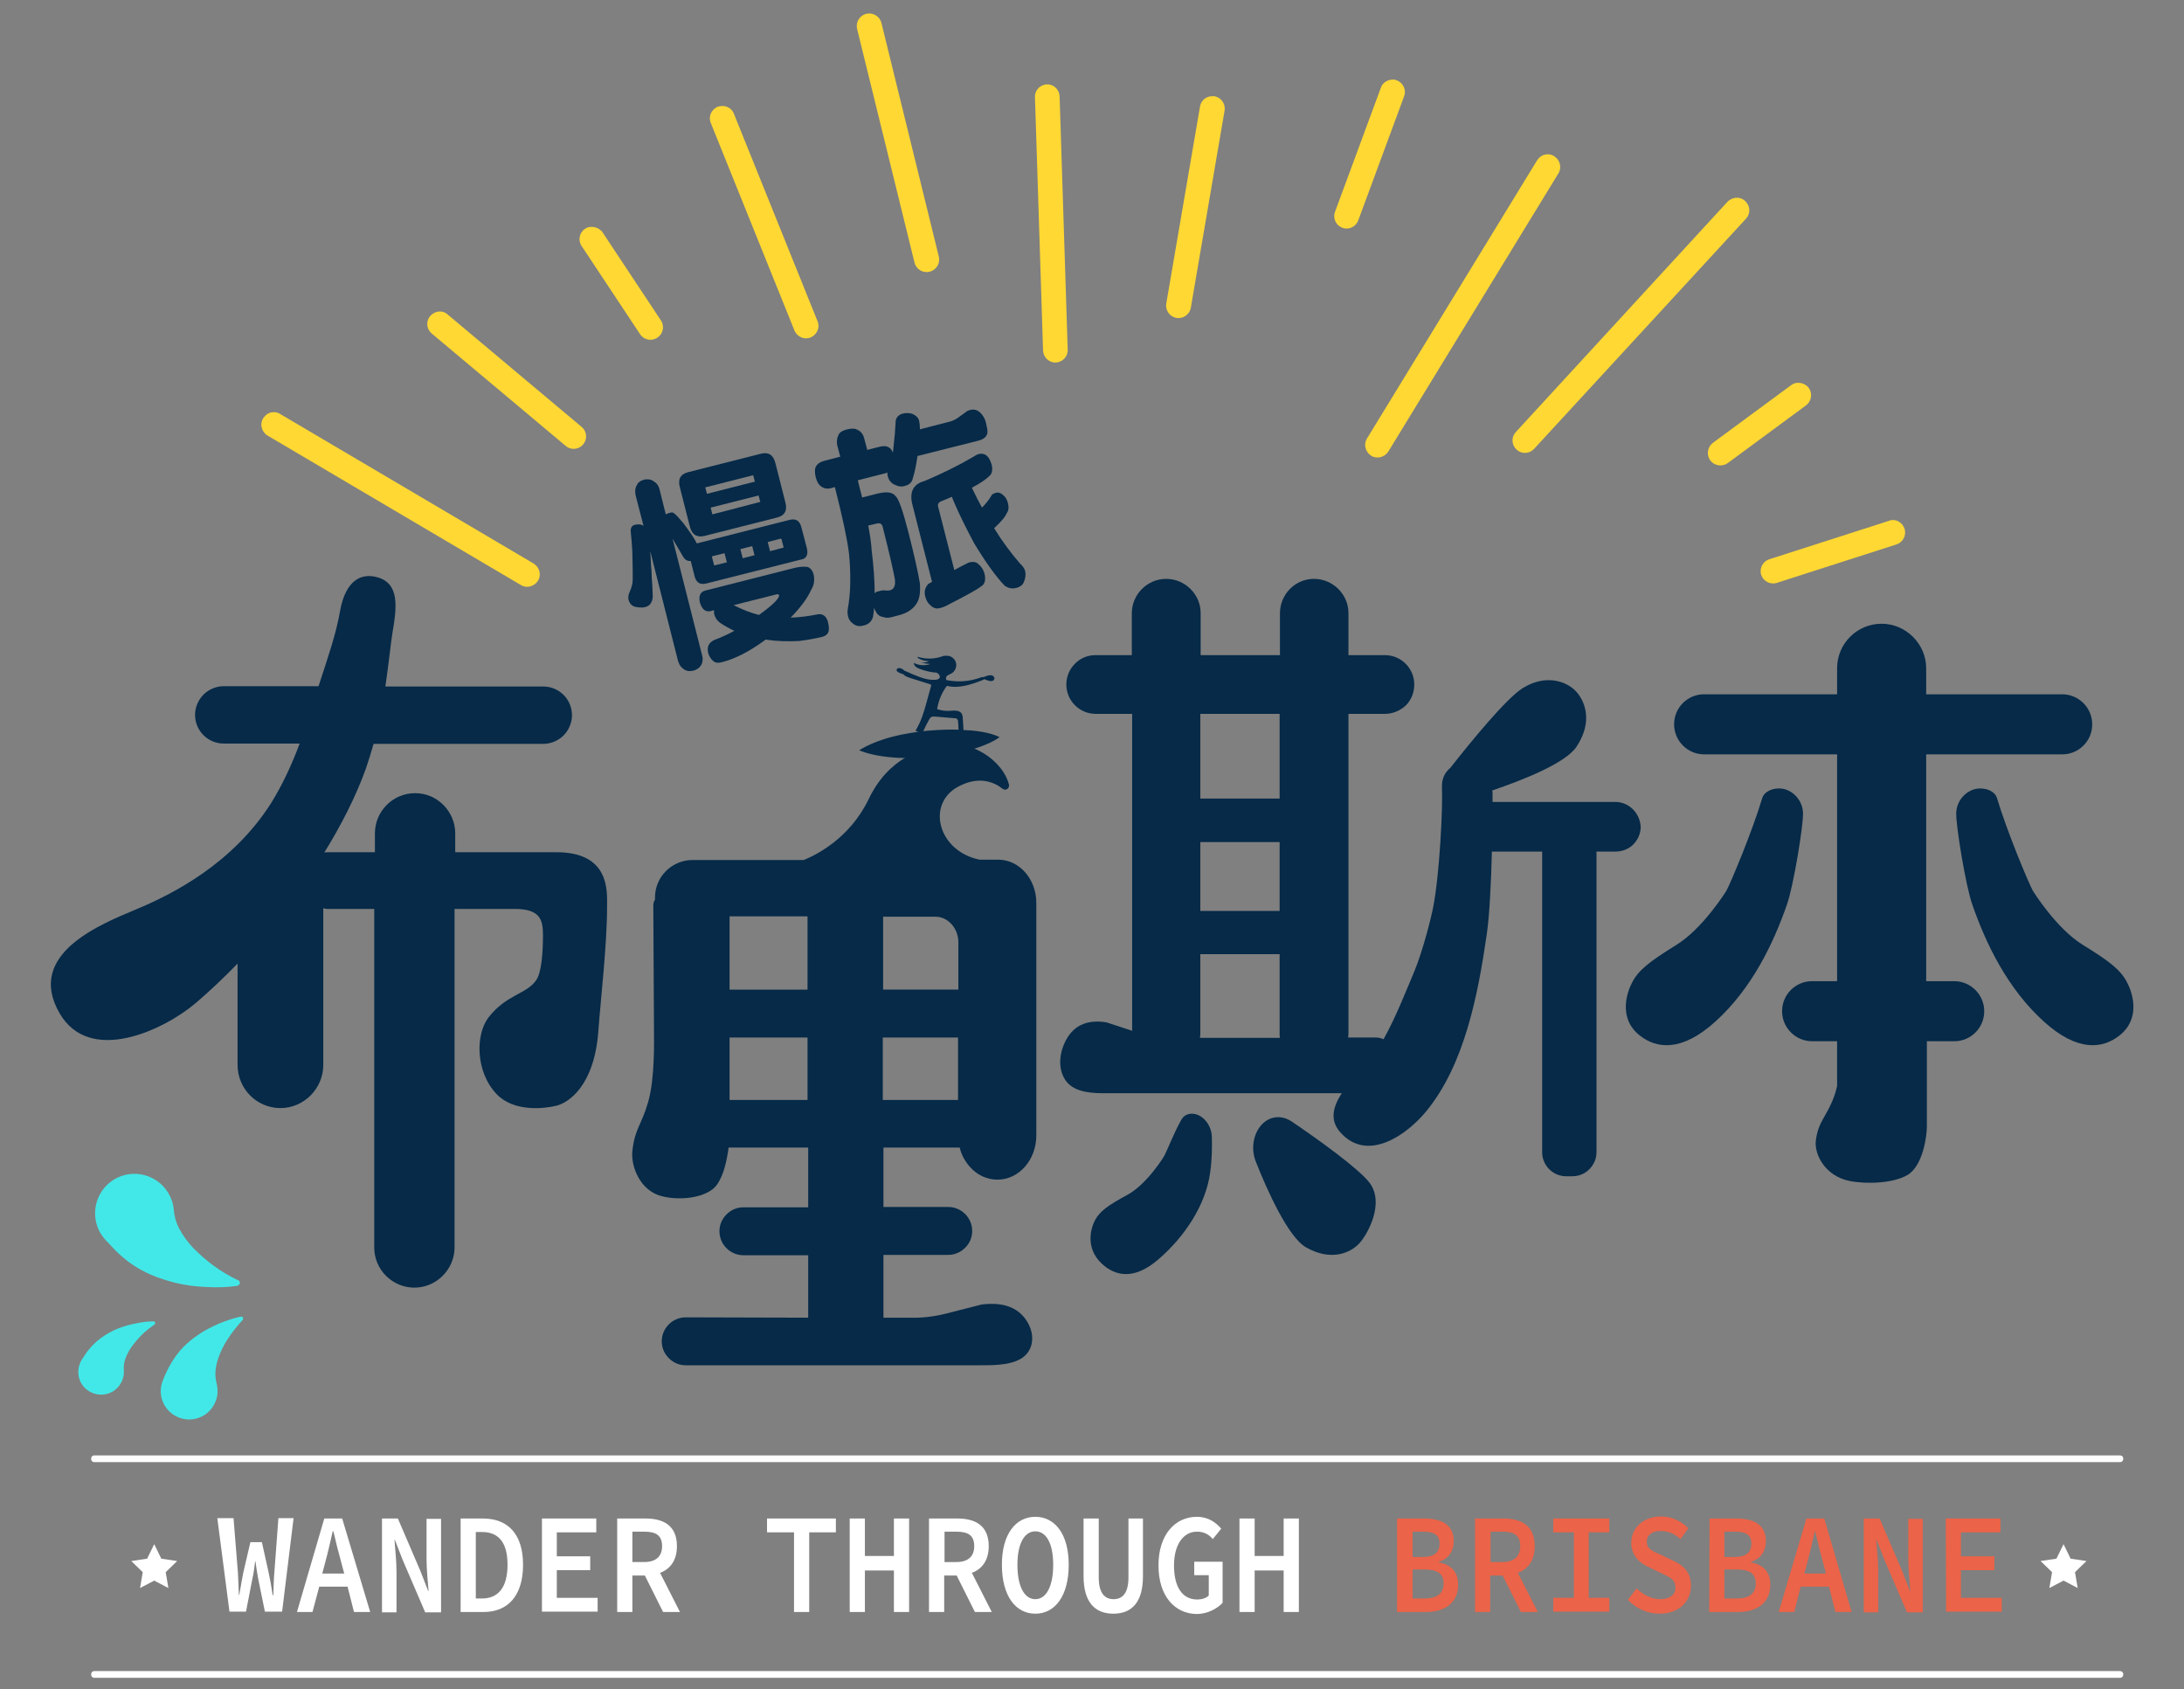 <?xml version="1.0" encoding="utf-8"?>
<!-- Generator: Adobe Illustrator 22.0.1, SVG Export Plug-In . SVG Version: 6.00 Build 0)  -->
<svg version="1.1" id="圖層_1" xmlns="http://www.w3.org/2000/svg" xmlns:xlink="http://www.w3.org/1999/xlink" x="0px" y="0px"
	 viewBox="0 0 647.2 500.5" style="enable-background:new 0 0 647.2 500.5;" xml:space="preserve">
<rect x="0" y="0" width="647.2" height="500.5" fill="#808080" stroke="none"/>
<style type="text/css">
	.st0{fill:#062A48;}
	.st1{fill:#42E8E8;}
	.st2{fill:#FFD833;}
	.st3{fill:#FFFFFF;}
	.st4{fill:#EB6348;}
</style>
<g>
	<g>
		<g>
			<g>
				<path class="st0" d="M288.4,221.8c-3.3,1-7.5,1.9-12.9,2.4c-2.7,0.3-5,0.3-7.2,0.3c5.1-3,10.5-3.7,14.6-3.7
					C284.8,220.8,286.7,221.2,288.4,221.8z"/>
				<g>
					<path class="st0" d="M296.2,218.4c-1,0.8-3.5,2.2-7.7,3.5l0,0c-3.3,1-7.5,1.9-12.9,2.4c-2.7,0.3-5,0.3-7.2,0.3
						c-7.5-0.1-11.9-1.5-13.8-2.3c2-1.3,7.3-4.1,17-5.4c0.8-0.1,1.5-0.2,2.3-0.3c0.3,0,0.6-0.1,0.9-0.1c3.6-0.3,6.7-0.4,9.4-0.3
						c0.5,0,1,0,1.4,0.1C291.5,216.5,294.9,217.7,296.2,218.4z"/>
					<path class="st0" d="M265.8,198.2c0.1-0.1,0.2-0.2,0.3-0.2c0.6-0.2,1.3,0.1,1.8,0.6l0.1,0.1c0.8,0.3,1.6,0.7,2.3,1
						c2.2,0.9,4.5,1.9,6.9,1.7c0.5,0,1.1-0.2,1.3-0.7c0.1-0.4-0.2-0.9-0.5-1.1c-0.1-0.1-0.3-0.2-0.4-0.3c-1.7-0.1-3.4-0.5-5-1.1
						c-0.9-0.3-1.8-0.9-1.8-1.8c1.5,0.8,3.4,0.9,4.9,0.3c-0.9,0-1.9-0.2-2.8-0.4c0.9,0.1,1.7-0.1,2.5-0.4c-1.2,0-2.3-0.3-3.3-0.9
						c-0.1-0.1-0.3-0.3-0.1-0.4c2.2,0.7,4.6,0.7,6.8,0c0.3-0.1,0.6-0.2,0.9-0.3c0.2,0,0.5,0,0.7,0c0.1,0,0.2,0,0.3,0
						c1.2,0,2.3,0.9,2.6,2.1c0.3,1.2-0.3,2.5-1.3,3.1c-0.4,0.2-0.9,0.4-1.3,0.7s-0.5,1-0.2,1.3c3.4,0.7,7,0.4,10.2-0.8
						c0.3-0.1,0.6-0.1,0.8-0.1c0.3-0.1,0.5-0.2,0.8-0.3c0.5-0.2,1.1-0.3,1.6-0.2s1,0.7,0.7,1.2c-0.1,0.3-0.5,0.5-0.9,0.5
						c-0.3,0-0.7-0.1-1-0.2c-0.3-0.1-0.7-0.2-1-0.4c-0.1,0.1-0.3,0.2-0.5,0.3c-3.4,1.3-7.1,2.6-10.6,1.7c-1.5,2-2.5,4.4-2.9,6.9
						c1.2,0.4,2.5,0.6,3.9,0.5c1.2-0.1,2.6-0.2,3.3,0.7c0.3,0.4,0.4,1,0.4,1.6c0.2,2.2,0.3,4.5,0.2,6.8c-0.5-0.4-1.1-0.6-1.7-0.6
						c0.3-1.8,0.3-3.6,0.1-5.4c0-0.3-0.1-0.5-0.3-0.7c-0.2-0.2-0.4-0.2-0.7-0.2c-2-0.2-3.9-0.3-5.9-0.5c-0.3,0-0.7,0-1,0.1
						c-0.3,0.2-0.4,0.4-0.6,0.7c-0.8,1.4-1.5,2.8-2.1,4.3c-0.7-0.3-1.4-0.6-2-0.9c1.6-2.6,2.5-5.5,3.3-8.5c0.4-1.6,0.9-3.1,1.3-4.7
						c0-0.1,0.1-0.3,0-0.4c-0.1-0.1-0.2-0.2-0.4-0.2c-2-0.6-4-1.3-6-1.9c-0.6-0.2-1.1-0.4-1.6-0.8c-0.1-0.1-0.2-0.2-0.3-0.3h-0.1
						c-0.7-0.2-1.6-0.5-1.9-1.2C265.8,198.5,265.8,198.3,265.8,198.2z"/>
				</g>
			</g>
			<g>
				<g>
					<path class="st0" d="M179.9,268.5c0,11.5-1.9,27.5-2.6,37.1c-1.2,16.1-8.8,21.1-12.4,22c-3.7,0.9-12.6,1.9-17.7-3.4
						c-6.4-6.7-6.3-17.8-2.4-22.8c5.3-6.8,11.2-6.8,14.1-11c1.6-2.3,2-8.3,2-13.3c0-4.3-0.6-7.8-8.3-7.8h-17.9v100.3
						c0,6.5-5.4,11.9-11.9,11.9c-6.5,0-11.9-5.3-11.9-11.9V269.3H97c-0.4,0-0.8-0.1-1.2-0.2v46.4c0,7-5.7,12.8-12.7,12.8
						s-12.7-5.7-12.7-12.8v-30c-4.1,4.2-8.2,8.1-12.3,11.6c-9.5,8.1-31.6,18.6-40.5,3c-10.1-17.6,12.6-26.4,22.8-30.7
						c10.8-4.5,28.5-13.5,39.9-31.4c3.5-5.6,6.3-11.8,8.5-17.7H66.3c-4.7,0-8.5-3.8-8.5-8.5c0-2.3,1-4.5,2.5-6s3.7-2.5,6-2.5h28.1
						c3-9.2,5.2-15.5,6.4-22.4c1.7-9.3,6.5-11.1,10.9-9.9c6.8,1.8,5.9,8.9,4.6,16.5c-0.4,2.2-1,8.4-2.1,15.9H161
						c4.7,0,8.5,3.8,8.5,8.5c0,2.3-1,4.5-2.5,6s-3.7,2.5-6,2.5h-50.3c-0.7,2.5-1.5,5-2.3,7.4c-3,8.3-7.3,16.7-12.3,24.8
						c0.3-0.1,0.6-0.1,0.9-0.1h14.1v-5.6c0-6.5,5.3-11.9,11.9-11.9c3.3,0,6.2,1.3,8.4,3.5c2.1,2.1,3.5,5.1,3.5,8.4v5.6h29.8
						C180.8,252.4,179.9,264.1,179.9,268.5z"/>
				</g>
				<g>
					<path class="st0" d="M284.4,340c0.5,2.2,1.6,4.1,3,5.7c2.1,2.4,5,3.8,8.2,3.8c6.4,0,11.5-5.9,11.5-13.1v-68.9
						c0-7-5-12.8-11.3-12.8h-5.5c-12.3-2.5-15.8-16.3-6.6-21.5c6.3-3.5,10.9-1.5,13.4,0.5c0.9,0.7,2.1-0.1,1.9-1.2
						c-1.1-4.5-5.4-8.8-10.5-10.8l0,0c-3.3,1-7.5,1.9-12.9,2.4c-2.7,0.3-5,0.3-7.2,0.3c-4.1,2.4-8.1,6.3-11,12.4
						c-5.7,11.8-15.8,16.6-19.2,18h-33c-0.1,0-0.2,0-0.3,0c-6,0.2-10.8,5.1-10.8,11.1v0.6c-0.3,0.5-0.5,1.1-0.5,1.8l0.2,37.1
						c0,2.8,0.3,14-1.7,21s-4,8-4.7,14.6c-0.5,4.6,2.3,11.8,8.7,13.4c4.5,1.2,11.3,0.8,15-2c2.4-1.8,3.7-6,4.4-9.8
						c0.2-0.9,0.3-1.8,0.4-2.6h23.6v17.7h-19.2c-2,0-3.7,0.8-5,2.1c-1.3,1.3-2.1,3-2.1,5c0,3.9,3.2,7.1,7.1,7.1h19.2v18.5l-36.3-0.1
						c-3.9,0-7.1,3.2-7.1,7.1c0,2,0.8,3.7,2.1,5s3,2.1,5,2.1h87.7c3.9,0,10,0,13-3c2.5-2.5,2.4-6.2,1-9c-2-4-6-7-14-6l-11,2.8
						c-3.3,0.8-6.7,1.2-10,1.1h-8.1v-18.6H281c1.9,0,3.7-0.8,5-2.1c1.3-1.3,2.1-3,2.1-5c0-3.9-3.2-7.1-7.1-7.1h-19.2V340H284.4z
						 M261.6,271.6h15.6c3.7,0,6.8,3.4,6.8,7.6v14h-22.3v-21.6H261.6z M261.6,307.4h22.3v18.5h-22.3V307.4z M239.3,325.9h-23.1
						v-18.5h23.1V325.9z M239.3,293.2h-23.1v-21.7h23.1V293.2z"/>
				</g>
				<g>
					<path class="st0" d="M511.6,263.9c0,0-6.9,11.2-14.9,16.1c-7.9,4.9-11.1,7.4-13,11c-1.6,3-4.2,10.6,2.1,15.7
						c5.1,4.1,12.6,5,22.6-4.1c10.7-9.7,17.1-23,21.1-34.5c2-5.6,4.9-23.5,4.8-27.2c-0.1-4-3.4-7.3-7.1-7.3l0,0
						c-2.1,0-4.4,0.9-5,2.9C519.3,246.2,513,261.3,511.6,263.9z"/>
					<path class="st0" d="M602.4,263.9c0,0,6.9,11.2,14.9,16.1s11.1,7.4,13,11c1.6,3,4.2,10.6-2.1,15.7c-5.1,4.1-12.6,5-22.6-4.1
						c-10.7-9.7-17.1-23-21.1-34.5c-2-5.6-4.9-23.5-4.8-27.2c0.1-4,3.4-7.3,7.1-7.3l0,0c2.1,0,4.4,0.9,5,2.9
						C594.7,246.2,601,261.3,602.4,263.9z"/>
					<path class="st0" d="M620,214.6c0,2.5-1,4.7-2.6,6.3s-3.8,2.6-6.3,2.6h-40.3v67.2h8.3c4.9,0,8.9,4,8.9,8.9c0,2.5-1,4.7-2.6,6.3
						c-1.6,1.6-3.8,2.6-6.3,2.6H571v25.3c0,2.9-1.2,11.6-5.7,14.3c-4.2,2.5-12.1,2.8-17.2,1.8c-7.3-1.5-10.5-7.9-10-12
						c0.8-5.9,3.1-6.8,5.4-13c0.4-1,0.6-2,0.9-3.1v-13.3H537c-4.9,0-8.9-4-8.9-8.9c0-2.5,1-4.7,2.6-6.3c1.6-1.6,3.8-2.6,6.3-2.6h7.4
						v-67.2H505c-4.9,0-8.9-4-8.9-8.9c0-2.5,1-4.7,2.6-6.3s3.8-2.6,6.3-2.6h39.4V198c0-7.3,5.9-13.2,13.2-13.2
						c3.6,0,6.9,1.5,9.3,3.9c2.4,2.4,3.9,5.7,3.9,9.3v7.7h40.3C616,205.7,620,209.7,620,214.6z"/>
				</g>
				<g>
					<path class="st0" d="M345,342.5c0,0-5,8.3-10.9,11.5s-8.2,4.9-9.6,7.5c-1.2,2.3-3,8.1,1.9,12.8c3.9,3.7,9.5,5.2,16.9-1.2
						c7.9-6.8,14-16.2,15.3-25.6c0.6-4.2,0.6-8,0.5-11c-0.2-3.2-2.6-6.2-5.4-6.5l0,0c-1.6-0.2-3,0.5-3.7,1.9
						C347.9,335.6,346,340.6,345,342.5z"/>
					<path class="st0" d="M373.1,334.2c-1.9,2.8-2.3,6.7-0.9,10.1c3.2,8.1,9.5,22.3,14.9,25.3c7.6,4.3,13.3,1.4,15.7-1.2
						c2.4-2.6,7.6-11.8,3.1-17.9c-3.1-4.2-15.7-13.2-23.1-18.2C379.4,330,375.4,330.8,373.1,334.2L373.1,334.2z"/>
					<path class="st0" d="M478.7,237.6h-36.4c0-1.3,0-2.1,0-2.5c0-0.3,0-0.6-0.1-0.9c9.1-3.1,21.8-8.1,25-13
						c5.1-7.7,2.3-13.9-0.4-16.6c-2.7-2.7-8.7-5-15.6-0.7c-4.8,3-15.2,15.7-21.1,23.2c-0.1,0.1-0.2,0.2-0.2,0.3
						c-1.6,1.3-2.7,3.1-2.6,5.9c0.3,5.9-0.7,25.8-2.6,35.5c-0.6,3.1-3,12.7-5.5,18.8c-2.3,5.4-5.5,13.7-9.2,20.3
						c-0.7-0.3-1.4-0.5-2.1-0.5h-8.4c0-0.3,0.1-0.7,0.1-1v-94.9h10.8c2.4,0,4.6-1,6.2-2.5c1.6-1.6,2.5-3.8,2.5-6.2
						c0-4.8-3.9-8.7-8.7-8.7h-10.8v-12.4c0-2.8-1.1-5.3-3-7.2c-1.8-1.8-4.4-3-7.2-3c-5.6,0-10.1,4.6-10.1,10.2v12.4h-23.5v-12.4
						c0-2.8-1.1-5.3-3-7.2c-1.8-1.8-4.4-3-7.2-3c-5.6,0-10.2,4.6-10.2,10.2v12.4h-10.8c-2.4,0-4.6,1-6.1,2.6
						c-1.6,1.6-2.5,3.8-2.5,6.1c0,4.8,3.9,8.7,8.7,8.7h10.8v93.9l-7.6-2.5c-7.3-1.2-11,2.3-12.8,7c-1.3,3.3-1.4,7.5,0.9,10.5
						c2.7,3.5,8.3,3.5,11.9,3.5h69.7c-2.5,3.9-3.7,7.9-0.4,11.6c8.2,9.2,20,0.4,25.4-6.2c11.4-13.8,15.4-34.6,18-52.6
						c0.8-5.5,1.3-15.6,1.5-24.4H457v89.1c0,3.9,3.2,7.1,7.1,7.1h1.9c2.7,0,5-1.5,6.2-3.7l0,0c0.6-1,0.9-2.2,0.9-3.4v-89.1h5.7
						c2,0,3.9-0.8,5.2-2.1c1.3-1.3,2.2-3.2,2.2-5.2C486,240.9,482.7,237.6,478.7,237.6z M355.7,211.5h23.5v25.1h-23.5V211.5z
						 M355.7,249.5h23.5v20.4h-23.5V249.5z M355.6,307.5c0-0.4,0.1-0.8,0.1-1.1v-23.7h23.5v23.7c0,0.4,0,0.7,0.1,1.1H355.6z"/>
				</g>
			</g>
			<g>
				<g>
					<path class="st1" d="M70.1,381c-3,0.4-6,0.5-9,0.3c-3.1-0.1-6.2-0.5-9.4-1.3s-6.4-1.9-9.6-3.6c-3.2-1.7-6.3-4.1-9.1-7.2
						l-1.7-1.8c-4.4-4.7-4.1-12.1,0.6-16.5s12.1-4.1,16.5,0.6c1.8,2,2.9,4.4,3.1,6.9c0.1,1.7,0.6,3.7,1.6,5.6s2.4,3.9,4.2,5.8
						c1.8,1.8,3.8,3.6,6,5.2s4.7,3.1,7.2,4.3h0.1c0.4,0.2,0.6,0.7,0.4,1.2C70.6,380.8,70.4,381,70.1,381z"/>
				</g>
				<g>
					<path class="st1" d="M71.2,390.1c-2.1,0.5-4.2,1.2-6.2,2c-2,0.9-4.1,1.9-6,3.2c-2,1.3-3.9,2.9-5.6,4.8c-1.7,2-3.2,4.4-4.4,7.1
						l-0.7,1.7c-1.8,4.3,0.2,9.2,4.5,11s9.2-0.2,11-4.5c0.8-1.8,0.8-3.7,0.4-5.5c-0.3-1.2-0.5-2.6-0.3-4.2s0.7-3.3,1.4-4.9
						c0.7-1.7,1.7-3.4,2.8-5c1.1-1.6,2.4-3.2,3.8-4.7l0,0c0.2-0.2,0.2-0.6,0-0.9C71.6,390.1,71.4,390.1,71.2,390.1z"/>
				</g>
				<g>
					<path class="st1" d="M45.5,391.5c-1.7,0-3.5,0.2-5.2,0.6c-1.7,0.3-3.5,0.8-5.3,1.5s-3.5,1.7-5.2,2.9c-1.7,1.3-3.3,2.9-4.6,4.9
						l-0.8,1.2c-2.1,3.1-1.4,7.3,1.7,9.4s7.3,1.4,9.4-1.7c0.9-1.3,1.3-2.8,1.2-4.2c-0.1-1,0-2.2,0.4-3.4c0.4-1.2,1.1-2.5,1.9-3.7
						c0.9-1.2,1.9-2.4,3-3.5s2.4-2.1,3.8-3.1l0,0c0.2-0.2,0.3-0.5,0.1-0.7C45.9,391.6,45.7,391.5,45.5,391.5z"/>
				</g>
			</g>
			<g>
				<path class="st2" d="M80.3,122.2c-0.9,0.2-1.7,0.8-2.3,1.7c-1.1,1.7-0.5,4,1.2,5.1l75.1,44.3c1.7,1.1,4,0.5,5.1-1.2
					s0.5-4-1.2-5.1l-75.1-44.3C82.2,122.1,81.2,122,80.3,122.2z"/>
				<path class="st2" d="M129.5,92.4c-0.7,0.2-1.3,0.5-1.9,1.1c-1.4,1.5-1.3,3.8,0.2,5.2l39.7,33.3c1.5,1.4,3.8,1.3,5.2-0.2
					s1.3-3.8-0.2-5.2l-39.7-33.3C131.9,92.4,130.6,92.1,129.5,92.4z"/>
				<path class="st2" d="M174.5,67.3c-0.5,0.1-0.9,0.3-1.3,0.6c-1.6,1.2-2,3.5-0.7,5.2l17.3,26.1c1.2,1.6,3.5,2,5.2,0.7
					c1.6-1.2,2-3.5,0.7-5.2l-17.3-26.1C177.4,67.5,175.9,67,174.5,67.3z"/>
				<path class="st2" d="M213.2,31.5c-0.2,0.1-0.5,0.1-0.7,0.2c-1.8,0.9-2.7,3-1.8,4.9l24.8,61.5c0.9,1.8,3,2.7,4.9,1.8
					c1.8-0.9,2.7-3,1.8-4.9l-24.8-61.5C216.7,31.9,214.9,31.1,213.2,31.5z"/>
				<path class="st2" d="M256.7,4.1c-2,0.5-3.2,2.5-2.7,4.5l17,69.2c0.5,2,2.5,3.2,4.5,2.7s3.2-2.5,2.7-4.5l-17-69.2
					C260.7,4.8,258.6,3.6,256.7,4.1z"/>
				<path class="st2" d="M309.5,25.1c-1.7,0.4-2.9,2-2.8,3.7l2.4,75.1c0.1,2,1.8,3.6,3.8,3.5s3.6-1.8,3.5-3.8L314,28.5
					c-0.1-2-1.8-3.6-3.8-3.5C310,25,309.7,25,309.5,25.1z"/>
				<path class="st2" d="M358.4,28.6c-1.4,0.3-2.6,1.5-2.8,3l-10,58.4c-0.3,2,1.1,3.9,3.1,4.2c2,0.3,3.9-1.1,4.2-3.1l10-58.4
					c0.3-2-1.1-3.9-3.1-4.2C359.4,28.5,358.9,28.5,358.4,28.6z"/>
				<path class="st2" d="M411.8,23.7c-1.2,0.3-2.2,1.1-2.6,2.3l-13.6,36.8c-0.7,1.9,0.3,4,2.2,4.7c1.9,0.7,4-0.3,4.7-2.2l13.6-36.8
					c0.7-1.9-0.3-4-2.2-4.7C413.2,23.5,412.5,23.5,411.8,23.7z"/>
				<path class="st2" d="M457.8,45.8c-0.9,0.2-1.7,0.8-2.3,1.7l-50.4,82.4c-1.1,1.7-0.5,4,1.2,5.1s4,0.5,5.1-1.2l50.4-82.4
					c1.1-1.7,0.5-4-1.2-5.1C459.7,45.7,458.7,45.6,457.8,45.8z"/>
				<path class="st2" d="M513.8,58.7c-0.7,0.2-1.3,0.5-1.9,1.1L449.2,128c-1.4,1.5-1.3,3.8,0.2,5.2s3.8,1.3,5.2-0.2l62.8-68.2
					c1.4-1.5,1.3-3.8-0.2-5.2C516.3,58.7,515,58.4,513.8,58.7z"/>
				<path class="st2" d="M532.1,113.5c-0.5,0.1-0.9,0.3-1.3,0.6l-23.2,17.1c-1.6,1.2-2,3.5-0.8,5.2c1.2,1.6,3.5,2,5.2,0.8l23.2-17.1
					c1.6-1.2,2-3.5,0.8-5.2C535,113.7,533.5,113.2,532.1,113.5z"/>
				<path class="st2" d="M560.5,154.1c-0.2,0-0.5,0.1-0.7,0.2l-35.5,11.4c-1.9,0.6-3,2.7-2.4,4.6c0.6,1.9,2.7,3,4.6,2.4l35.5-11.4
					c1.9-0.6,3-2.7,2.4-4.6C563.8,154.9,562.2,153.9,560.5,154.1z"/>
			</g>
			<g>
				<g>
					<path class="st0" d="M187.4,170c0,0.6,0,1.2,0,1.8C187.4,171.2,187.4,170.5,187.4,170z M192.5,163.6l0.7,12.3
						C193.3,173.4,193,169.3,192.5,163.6z M232.7,148.7l-2.9-11.4c-0.6-2.5-2-3.4-4.2-2.9l-21.7,5.5c-2.3,0.6-3.1,2.1-2.4,4.6
						l2.9,11.4c0.6,2.5,2.1,3.4,4.3,2.9l21.7-5.5C232.6,152.7,233.4,151.2,232.7,148.7z M209,144.4l14.2-3.6l0.5,1.9l-14.2,3.6
						L209,144.4z M211.1,152.4l-0.5-2l14.2-3.6l0.5,1.9L211.1,152.4z M245.3,184.1c-0.5-1.6-1.5-2.3-2.9-2.1c-2.9,0.6-5.6,0.9-8.1,1
						c3-3.1,5-5.8,6-8.1c0.9-1.4,1.2-3,0.8-4.7c-0.3-1.1-0.8-1.8-1.7-2.2c-1.1-0.2-2.3-0.1-3.7,0.2l-26.8,6.8
						c-1.4,0.4-1.9,1.6-1.5,3.5c0.6,2,1.6,2.8,3,2.6l1.2-0.3c0,0.3,0,0.6,0,1c0.3,1.2,0.9,2.1,1.9,2.8c1.2,0.8,2.6,1.6,4.1,2.3
						c-2,1.1-4,2-5.9,2.7c-1.7,0.8-2.3,2.1-1.8,4c0.3,0.9,0.7,1.6,1.4,2.2c0.6,0.6,1.5,0.7,2.6,0.4c4-1,8.4-3.3,13-6.7
						c3.3,0.5,6.6,0.6,10,0.4c2.4-0.3,4.6-0.7,6.7-1.2c1.2-0.3,1.9-1,2-2C245.7,186.2,245.6,185.3,245.3,184.1z M224.9,182.2
						c-2.4-0.6-4.9-1.6-7.5-2.9l12.7-3.2c0.4-0.1,0.7,0,0.8,0.3C230.8,177.5,228.8,179.4,224.9,182.2z"/>
					<path class="st0" d="M239.1,162.4l-1.6-6.1c-0.5-2-1.6-2.7-3.4-2.3l-27.6,7c-0.8-1.6-2.2-3.6-4-6c-1.2-1.4-2.1-2.5-3-3.1
						c-0.3-0.1-0.8-0.1-1.2,0.1c-0.4,0.1-0.7,0.2-1,0.4l-1.8-7.2c-0.3-1.3-0.9-2.1-1.8-2.6c-0.8-0.6-1.7-0.7-2.8-0.5
						c-1.1,0.3-1.9,0.9-2.2,1.7c-0.5,0.8-0.6,1.9-0.3,3.1l2.3,8.9c-0.1-0.1-0.2-0.1-0.3-0.2c-0.6-0.3-1.4-0.3-2.3-0.1
						c-0.8,0.2-1.2,0.8-1.2,1.8c0.2,2.2,0.4,4.3,0.5,6.3v0.3l0.1,5.2c0,0.1,0,0.4,0,0.7l0,0c0,0.5,0,1.1,0,1.8v0.1
						c0,0.7-0.1,1.4-0.3,2c-0.4,1.6-0.9,1.8-1,3.2c-0.1,1,0.6,2.6,2.1,2.9c1,0.2,2.4,0.4,3.6-0.2c1.7-0.9,1.6-3.1,1.5-3.8v-0.2
						l-0.7-12.3l8.2,32.4c0.3,1,0.7,1.8,1.4,2.3c0.9,0.8,1.9,1,3.1,0.7c1.3-0.3,2.2-1.1,2.6-2.1c0.3-0.8,0.3-1.7,0-2.7l-8.7-34.3
						c1,1.7,2.1,3.6,3.3,5.6c0.6,0.8,1.3,1.1,2.1,1l1.1,4.4c0.5,2,1.6,2.7,3.4,2.3l28.1-7.1C238.9,165.6,239.6,164.4,239.1,162.4z
						 M211.8,167.5c-0.1,0-0.2,0-0.2-0.1l-0.6-2.3c0-0.2,0-0.3,0.1-0.3l3.6-0.9l0.7,2.7L211.8,167.5z M220.1,165.4l-0.7-2.7l3.5-0.9
						l0.7,2.7L220.1,165.4z M232,162.3l-3.8,1l-0.7-2.7l3.8-1c0.1,0,0.2,0,0.3,0.2l0.6,2.3C232.2,162.2,232.2,162.3,232,162.3z"/>
					<path class="st0" d="M303.8,169.2c-0.2-0.7-0.7-1.5-1.5-2.2c-2.7-3.1-5.3-6.6-7.7-10.5c1.9-1.8,3.2-3.2,3.7-4.4
						c0.6-0.8,0.7-1.8,0.4-3c-0.3-1.1-0.7-1.8-1.3-2.3c-0.7-0.7-1.5-1-2.3-0.8c-0.4,0.1-0.7,0.3-1.1,0.5c-0.8,1.4-1.8,2.7-3,3.9
						c-1-1.8-2-3.8-3-5.9c2.5-1.3,4.2-2.5,5.1-3.4c0.9-0.7,1.1-1.8,0.8-3.3c-0.4-1.4-0.9-2.3-1.5-2.8s-1.4-0.7-2.3-0.5
						c-0.4,0.1-1,0.4-1.6,0.8c-4.6,2.7-9.5,5.1-14.5,7.2c-3.4,0.9-4.6,3.3-3.6,7.1l5.8,22.8c-0.4,0.2-0.7,0.4-1.1,0.6
						c-1,1.1-1.3,2.3-0.9,3.8c0.3,1.1,0.8,2,1.6,2.6c0.8,0.8,1.7,1,2.6,0.8c1-0.2,2.1-0.7,3.3-1.4c5.1-2.6,8.1-4.3,9.1-5.1
						c1.1-0.7,1.4-2,0.9-3.9c-0.3-1-0.9-2-1.8-2.7c-0.6-0.6-1.5-0.8-2.9-0.4c-1.4,0.7-2.8,1.4-4.2,2.2l-4.8-18.8
						c-0.2-0.8,0.2-1.4,1.2-1.7c1-0.4,2-0.8,2.9-1.2c0.2,0.5,0.3,0.9,0.5,1.3c1.7,4,3.8,8.2,6.1,12.5c3.4,5.6,6.4,9.8,9,12.5
						c1.1,0.8,2.2,1,3.4,0.7c1.3-0.3,2.1-1,2.4-2C303.9,171.2,304,170.2,303.8,169.2z"/>
					<path class="st0" d="M292.4,126.3c-0.2-1.1-0.5-2.2-1-2.9c-1-1.6-2.5-2.7-4.8-1.6l-2.9,2.1c-0.6,0.4-1.2,0.7-1.8,0.9l-9.3,2.4
						c0-1.1-0.1-2-0.3-2.8c-0.3-0.8-1-1.4-2-1.8c-0.9-0.3-1.9-0.3-3,0c-1.3,0.5-1.9,1.3-1.9,2.6c-0.1,2.2-0.3,4.5-0.6,7
						c-0.1,0.7-0.1,1.3-0.2,1.9c-0.4-0.9-0.8-1.4-1.3-1.6c-0.7-0.4-1.7-0.4-2.8-0.1l-3.5,0.9l-0.9-3.4c-0.3-1.2-0.9-2-1.9-2.5
						c-0.8-0.5-1.8-0.5-3.1-0.2s-2.2,0.8-2.6,1.6c-0.5,1-0.6,2.1-0.4,3.1l0.9,3.4l-4.6,1.2c-1.2,0.3-2,0.8-2.4,1.4
						c-0.6,0.7-0.6,1.9-0.3,3.4c0.4,1.5,1,2.5,1.9,3c0.8,0.5,1.7,0.6,2.8,0.3l1-0.3c2.3,9,3.7,15.6,4.2,19.7
						c0.6,6.4,0.5,11.9-0.4,16.6c-0.1,0.8,0,1.5,0.1,2c0.2,0.9,0.7,1.6,1.4,2.1c0.9,0.8,2,1,3.3,0.6c1.4-0.3,2.3-1.2,2.7-2.5
						c0.1-0.8,0.3-1.7,0.3-2.7c0.2,0.5,0.5,1,0.7,1.4c0.5,0.8,1.2,1.2,2,1.3c0.7,0.3,1.6,0.3,2.7,0l1.9-0.5c2.4-0.6,4.1-1.7,5.2-3.3
						c1-1.4,1.3-3.4,1.1-6.2c-0.6-3.5-1.7-8.4-3.3-14.7c-1.7-6.7-3-10.4-3.9-11.1c-0.9-1.2-2.6-1.4-5.2-0.8l-4.7,1.2
						c-0.4-1.6-0.9-3.3-1.3-5.1l8.2-2.1c0.2,0,0.4-0.1,0.6-0.2c0,0.3,0,0.6,0,0.8c0.3,1.3,0.9,2.1,1.7,2.6c1.3,0.7,2.4,0.9,3.3,0.6
						c1.4-0.3,2.3-1.1,2.5-2.3c0.6-1.8,1-4,1.4-6.6l17.9-4.5c1.3-0.3,2.2-0.9,2.6-1.7C292.7,128.4,292.7,127.5,292.4,126.3z
						 M259.9,155.1c0.9-0.2,1.5,0.1,1.7,1.1c1.9,7.5,3.1,12.7,3.6,15.5c0.1,1.1,0,1.9-0.3,2.3c-0.2,0.5-0.6,0.7-1.2,0.9
						c-0.4,0.1-1.1,0.1-1.8,0c-0.3,0-0.5,0-0.8,0.1l-1.3,0.3c-0.2,0.1-0.4,0.3-0.6,0.5c0-3.7-0.3-7.9-0.9-12.8c-0.1-2-0.5-4.5-1-7.3
						L259.9,155.1z"/>
				</g>
			</g>
			<g>
				<path class="st3" d="M628.2,433.2H28c-0.6,0-1-0.4-1-1s0.4-1,1-1h600.2c0.6,0,1,0.4,1,1S628.8,433.2,628.2,433.2z"/>
				<path class="st3" d="M628.2,497.1H28c-0.6,0-1-0.4-1-1s0.4-1,1-1h600.2c0.6,0,1,0.4,1,1S628.8,497.1,628.2,497.1z"/>
				<path class="st3" d="M64.4,449.8h4.8l1.3,16.1c0.1,2.3,0.2,4.1,0.3,6.7h0.1c0.4-2.6,0.8-4.4,1.2-6.7l2.1-9h3.4l2,9
					c0.5,2.3,0.8,4,1.2,6.7H81c0.1-2.6,0.1-4.4,0.3-6.7l1.2-16.1H87l-3.4,27.7h-5.1l-2-9.8c-0.3-1.7-0.6-3.5-0.8-5.1h-0.1
					c-0.2,1.7-0.4,3.4-0.8,5.1l-1.9,9.8H68L64.4,449.8z"/>
				<path class="st3" d="M101.4,449.9h-5.3L88,477.6h4.6l2-7.5h8.4l1.9,7.5h4.8L101.4,449.9z M95.5,466.2l0.9-3.4
					c0.8-2.9,1.5-6.1,2.2-9.1h0.2c0.7,3.1,1.5,6.2,2.3,9.1l0.9,3.4H95.5z"/>
				<path class="st3" d="M113.2,449.9h4.7l6.7,15.6l2.3,5.9h0.1c-0.2-2.8-0.6-6.3-0.6-9.4v-12h4.3v27.7H126l-6.7-15.6l-2.3-5.9h-0.1
					c0.2,2.9,0.6,6.3,0.6,9.4v12.1h-4.3V449.9z"/>
				<path class="st3" d="M136.5,449.9h6.6c7.4,0,11.9,4.6,11.9,13.7c0,9.2-4.5,14-11.7,14h-6.8V449.9z M142.8,473.6
					c4.8,0,7.6-3.2,7.6-10s-2.8-9.7-7.6-9.7H141v19.7H142.8z"/>
				<path class="st3" d="M160.5,449.9h16.2v4.1H165v7.1h9.9v4.1H165v8.2h12.1v4.1h-16.5v-27.6H160.5z"/>
				<path class="st3" d="M195.6,466c3-1.1,5-3.7,5-7.9c0-6.2-4.1-8.2-9.3-8.2h-8.4v27.7h4.5v-10.8h3.7l5.4,10.8h5L195.6,466z
					 M190.9,462.8h-3.5v-9h3.5c3.5,0,5.3,1.1,5.3,4.3C196.2,461.2,194.3,462.8,190.9,462.8z"/>
				<path class="st3" d="M235.2,454h-7.9v-4.1h20.4v4.1h-7.9v23.6h-4.5V454H235.2z"/>
				<path class="st3" d="M251.8,449.9h4.5V461h8.6v-11.1h4.5v27.7h-4.5v-12.3h-8.6v12.3h-4.5L251.8,449.9L251.8,449.9z"/>
				<path class="st3" d="M288,466c3-1.1,5-3.7,5-7.9c0-6.2-4.1-8.2-9.3-8.2h-8.4v27.7h4.5v-10.8h3.7l5.4,10.8h5L288,466z
					 M279.9,453.8h3.5c3.5,0,5.3,1.1,5.3,4.3c0,3.1-1.9,4.7-5.3,4.7h-3.5V453.8z"/>
				<path class="st3" d="M296.9,463.6c0-9.1,4.1-14.2,9.9-14.2s9.9,5.1,9.9,14.2c0,9.3-4.1,14.5-9.9,14.5S296.9,472.9,296.9,463.6z
					 M312.1,463.6c0-6.4-2.1-9.9-5.3-9.9s-5.3,3.6-5.3,9.9c0,6.5,2.1,10.2,5.3,10.2S312.1,470.1,312.1,463.6z"/>
				<path class="st3" d="M321.1,467v-17.1h4.5v17.5c0,4.5,1.7,6.4,4.4,6.4c2.7,0,4.4-1.9,4.4-6.4v-17.5h4.3V467
					c0,7.6-3.2,11.1-8.8,11.1C324.4,478.1,321.1,474.6,321.1,467z"/>
				<path class="st3" d="M343.3,463.8c0-9.1,4.9-14.4,11.4-14.4c3.4,0,5.6,1.7,7.2,3.5l-2.5,3.1c-1.1-1.3-2.5-2.2-4.7-2.2
					c-4,0-6.8,3.8-6.8,10c0,6.3,2.4,10.1,6.9,10.1c1.3,0,2.7-0.4,3.4-1.2v-6h-4.3v-4h8.4v12.2c-1.6,1.7-4.5,3.3-7.7,3.3
					C348.2,478.1,343.3,473,343.3,463.8z"/>
				<path class="st3" d="M367.3,449.9h4.5V461h8.6v-11.1h4.5v27.7h-4.5v-12.3h-8.6v12.3h-4.5V449.9z"/>
				<path class="st4" d="M414.1,449.9h7.8c5.2,0,8.9,1.7,8.9,6.8c0,2.6-1.4,5.2-4.4,6v0.2c3.6,0.7,5.7,2.8,5.7,6.6
					c0,5.5-4,8.1-9.6,8.1H414v-27.7H414.1z M421.6,461.3c3.5,0,5-1.4,5-4c0-2.5-1.6-3.5-4.9-3.5h-3.1v7.5H421.6z M422.1,473.6
					c3.7,0,5.7-1.4,5.7-4.5c0-2.9-1.9-4.1-5.7-4.1h-3.5v8.6H422.1z"/>
				<path class="st4" d="M449.8,466c3-1.1,5-3.7,5-7.9c0-6.2-4.1-8.2-9.3-8.2h-8.4v27.7h4.5v-10.8h3.7l5.4,10.8h5L449.8,466z
					 M441.7,453.8h3.5c3.5,0,5.3,1.1,5.3,4.3c0,3.1-1.9,4.7-5.3,4.7h-3.5V453.8z"/>
				<path class="st4" d="M460.3,473.4h6.1V454h-6.1v-4.1h16.6v4.1h-6.1v19.4h6.1v4.1h-16.6V473.4z"/>
				<path class="st4" d="M482.4,474l2.6-3.4c1.9,1.9,4.4,3.2,7,3.2c2.9,0,4.5-1.4,4.5-3.4c0-2.5-1.7-3.1-4.2-4.3l-3.5-1.7
					c-2.6-1.1-5.4-3.3-5.4-7.3c0-4.4,3.6-7.8,8.8-7.8c3.1,0,6,1.3,8.1,3.5L498,456c-1.7-1.5-3.5-2.4-6-2.4c-2.4,0-4,1.2-4,3.2
					c0,2.2,2,2.9,4.3,3.9l3.3,1.6c3.2,1.4,5.5,3.5,5.5,7.5c0,4.5-3.4,8.3-9.3,8.3C488.2,478.1,484.9,476.6,482.4,474z"/>
				<path class="st4" d="M506.6,449.9h7.8c5.2,0,8.9,1.7,8.9,6.8c0,2.6-1.4,5.2-4.4,6v0.2c3.6,0.7,5.7,2.8,5.7,6.6
					c0,5.5-4,8.1-9.6,8.1h-8.5L506.6,449.9L506.6,449.9z M514,461.3c3.5,0,5-1.4,5-4c0-2.5-1.6-3.5-4.9-3.5H511v7.5H514z
					 M514.6,473.6c3.7,0,5.7-1.4,5.7-4.5c0-2.9-1.9-4.1-5.7-4.1H511v8.6H514.6z"/>
				<path class="st4" d="M540.6,449.9h-5.3l-8.2,27.7h4.6l1.9-7.5h8.4l1.9,7.5h4.8L540.6,449.9z M534.7,466.2l0.9-3.4
					c0.8-2.9,1.5-6.1,2.2-9.1h0.1c0.7,3.1,1.5,6.2,2.3,9.1l0.9,3.4H534.7z"/>
				<path class="st4" d="M552.3,449.9h4.7l6.7,15.6l2.3,5.9h0.1c-0.2-2.8-0.6-6.3-0.6-9.4v-12h4.3v27.7h-4.7l-6.7-15.6l-2.3-5.9H556
					c0.2,2.9,0.6,6.3,0.6,9.4v12.1h-4.3V449.9z"/>
				<path class="st4" d="M576.6,449.9h16.2v4.1h-11.7v7.1h9.9v4.1h-9.9v8.2h12.1v4.1h-16.5L576.6,449.9L576.6,449.9z"/>
				<polygon class="st3" points="45.7,457.5 47.8,461.8 52.5,462.5 49.1,465.8 49.9,470.5 45.7,468.3 41.5,470.5 42.3,465.8 
					38.9,462.5 43.6,461.8 				"/>
				<polygon class="st3" points="611.5,457.5 613.6,461.8 618.3,462.5 614.9,465.8 615.7,470.5 611.5,468.3 607.3,470.5 
					608.1,465.8 604.7,462.5 609.4,461.8 				"/>
			</g>
		</g>
	</g>
</g>
</svg>

